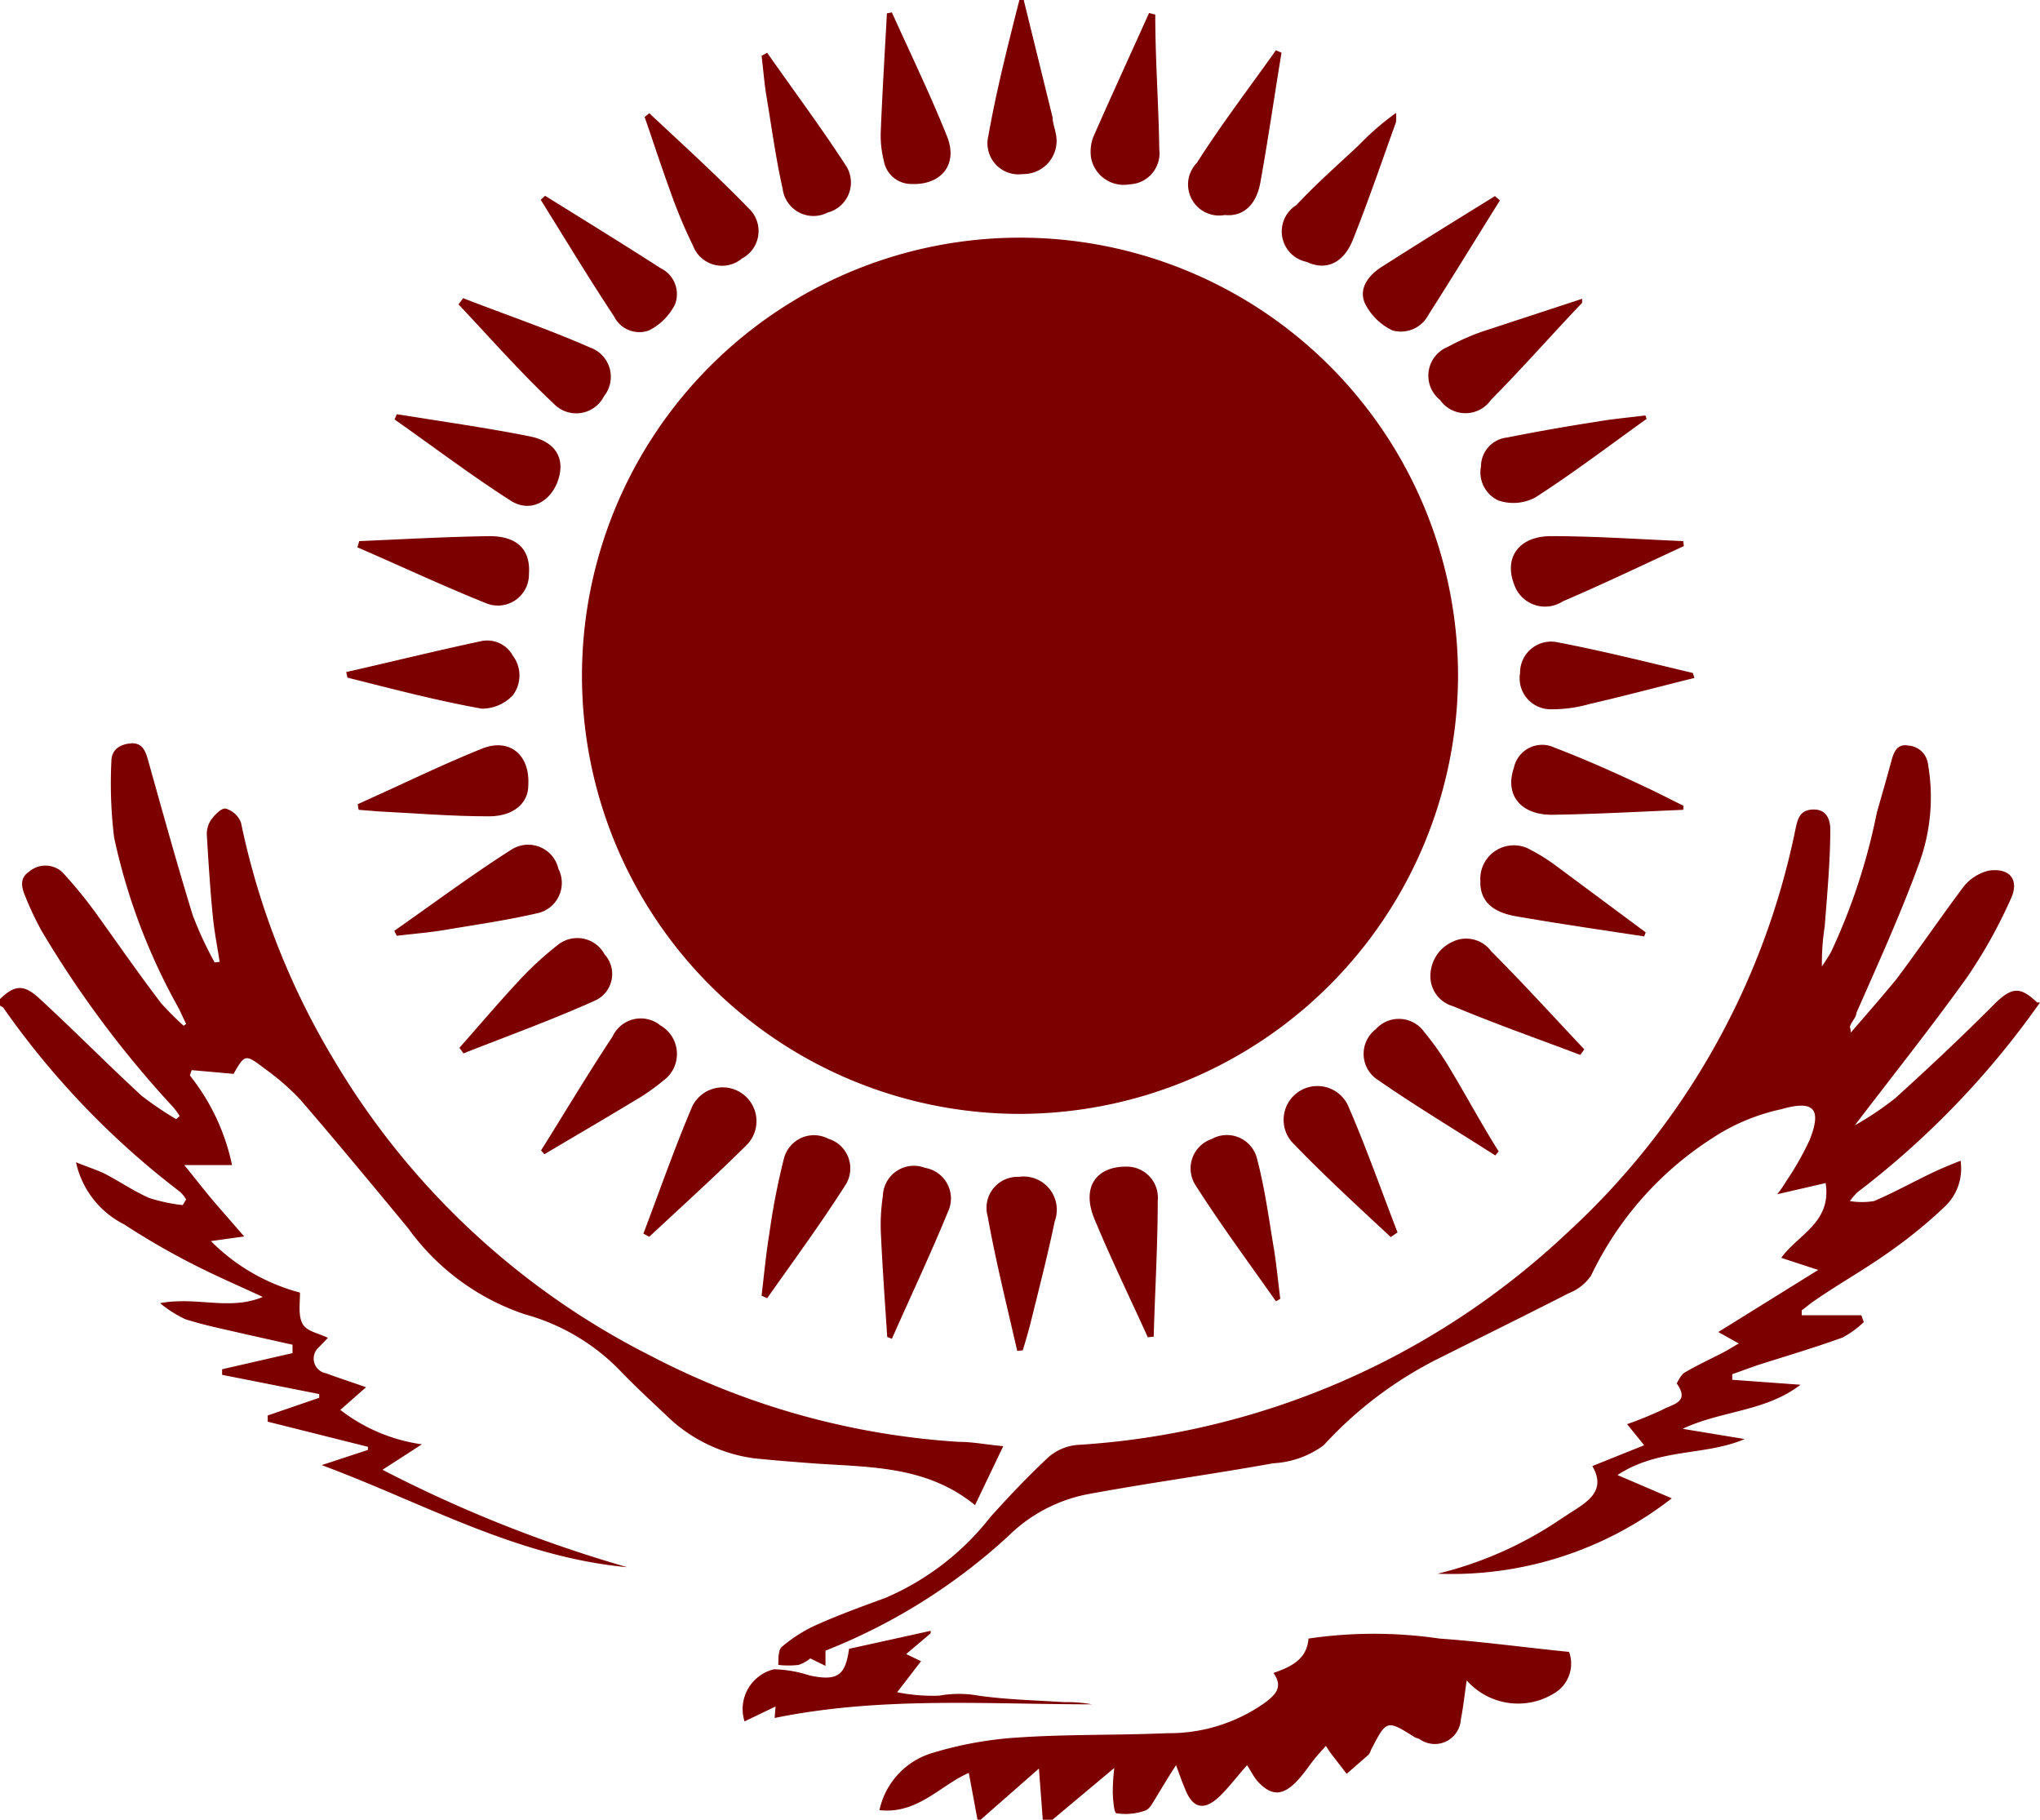<svg xmlns="http://www.w3.org/2000/svg" viewBox="0 0 65.76 58.65"><defs><style>.cls-1{fill:#7c0000;}</style></defs><title>Ресурс 17</title><g id="Слой_2" data-name="Слой 2"><g id="Слой_2-2" data-name="Слой 2"><path class="cls-1" d="M65.76,32.31a27.81,27.81,0,0,1-5.89,6.12,2.63,2.63,0,0,0-.24.28,2.42,2.42,0,0,0,.78,0c.61-.26,1.19-.58,1.79-.87.29-.14.59-.27,1-.43a1.69,1.69,0,0,1-.51,1.48,15.62,15.62,0,0,1-1.79,1.46c-.77.55-1.58,1-2.38,1.55-.15.1-.29.22-.44.33l0,.16H60l.08.22a3,3,0,0,1-.69.5c-.91.33-1.83.6-2.74.89l-.81.29,0,.18,2.2.16c-1.13.87-2.55.83-3.8,1.42l2,.33c-1.28.55-2.76.28-4.1,1.16l1.75.75a11.53,11.53,0,0,1-7.55,2.43A12.14,12.14,0,0,0,50.25,49l.35-.23c.58-.37,1.19-.72.73-1.52L53,46.58l-.55-.68a12,12,0,0,0,1.15-.47c.3-.17.89-.23.45-.84,0,0,.13-.28.25-.35.39-.23.8-.42,1.21-.63.16-.08.31-.18.54-.31l-.66-.37,3.22-2-1.19-.39c.53-.75,1.63-1.13,1.43-2.41l-1.56.36a4.1,4.1,0,0,0,.29-.42,9.54,9.54,0,0,0,.75-1.32c.4-1,.16-1.31-.91-1a6.53,6.53,0,0,0-2.25.95,10.76,10.76,0,0,0-3.88,4.41,1.55,1.55,0,0,1-.72.57c-1.39.71-2.79,1.4-4.19,2.1a12.7,12.7,0,0,0-3.71,2.8,3,3,0,0,1-1.62.58c-2,.36-4,.63-6,1a5,5,0,0,0-2.56,1.36,19,19,0,0,1-5.88,3.68v.49l-.49-.24a1.16,1.16,0,0,1-.38.21,2.86,2.86,0,0,1-.65,0c0-.2,0-.49.11-.58a4.67,4.67,0,0,1,1.14-.72c.72-.32,1.46-.59,2.2-.86a8.57,8.57,0,0,0,3.38-2.6c.6-.67,1.22-1.32,1.87-1.93a1.63,1.63,0,0,1,.93-.4,25.25,25.25,0,0,0,15.76-6.8,24.19,24.19,0,0,0,7.4-13.06c.07-.32.14-.61.57-.62s.55.33.55.64c0,1-.1,2.09-.18,3.13a7.54,7.54,0,0,0-.09,1.29c.1-.16.21-.31.3-.48a19.6,19.6,0,0,0,1.47-4.48c.16-.56.32-1.11.47-1.67.08-.29.19-.56.55-.49a.68.68,0,0,1,.63.6,6.22,6.22,0,0,1-.31,3.26c-.59,1.61-1.3,3.17-2,4.76,0,.12-.12.24-.18.37s0,.06,0,.26c.54-.62,1-1.15,1.47-1.72.75-1,1.43-2,2.18-3a1.48,1.48,0,0,1,.8-.5c.69-.1,1,.31.7.93a15.93,15.93,0,0,1-1.41,2.52c-1.14,1.59-2.36,3.12-3.61,4.76a10.3,10.3,0,0,0,1.31-.88c1.1-1,2.17-2,3.24-3.08.54-.51.8-.5,1.33,0Z"/><path class="cls-1" d="M0,32.2c.49-.48.79-.47,1.29,0,1.09,1,2.17,2.1,3.28,3.12a10.78,10.78,0,0,0,1.11.75l.11-.1a2.1,2.1,0,0,0-.22-.3A33.61,33.61,0,0,1,1.34,30a10.09,10.09,0,0,1-.5-1.05c-.13-.3-.24-.63.09-.85a.81.81,0,0,1,1.07,0,14.77,14.77,0,0,1,1.07,1.3c.72,1,1.41,2,2.13,2.94a9.78,9.78,0,0,0,.72.72L6,33c-.09-.18-.17-.37-.26-.54A19.67,19.67,0,0,1,3.68,27a14.31,14.31,0,0,1-.09-2.45c0-.36.23-.55.61-.59s.49.24.57.53c.47,1.67.93,3.34,1.44,5a11.72,11.72,0,0,0,.71,1.53L7.08,31c-.08-.53-.18-1-.23-1.58-.08-.82-.13-1.64-.18-2.46a.83.83,0,0,1,.11-.5c.12-.18.35-.42.49-.4a.74.74,0,0,1,.5.46,24.47,24.47,0,0,0,3,7.65A24.92,24.92,0,0,0,21,43.71a24.82,24.82,0,0,0,9.9,2.76c.45,0,.9.09,1.44.14l-.91,1.9c-1.54-1.26-3.35-1.22-5.13-1.34-.66-.05-1.33-.1-2-.17a5,5,0,0,1-2.87-1.43c-.46-.43-.92-.86-1.36-1.31a6.77,6.77,0,0,0-3.15-1.9,7.61,7.61,0,0,1-3.76-2.77c-1.15-1.39-2.3-2.78-3.48-4.15a7.86,7.86,0,0,0-1.15-1c-.63-.48-.64-.46-1,.17l-1.35-.12-.06.17a6.9,6.9,0,0,1,1.36,2.89H5.94c.4.49.69.87,1,1.23l.93,1.07L6.8,40a6.32,6.32,0,0,0,2.87,1.66c0,.37-.06.74.08,1s.51.3.82.46l-.31.32a.48.48,0,0,0,.25.82c.4.15.81.28,1.29.45l-.83.73a5.55,5.55,0,0,0,2.63,1.11l-1.27.82a42.82,42.82,0,0,0,7.89,3.14c-3.57-.33-6.56-2.07-9.85-3.29l1.49-.49v-.1l-3.23-.81v-.2l1.66-.57v-.12l-3.13-.62v-.18l2.27-.52v-.27L7.91,43c-.64-.15-1.3-.28-1.93-.48A3.74,3.74,0,0,1,5.16,42c1.18-.22,2.25.25,3.31-.2-.75-.35-1.52-.68-2.26-1.06A23.79,23.79,0,0,1,4,39.46a2.94,2.94,0,0,1-1.55-2c.37.15.66.24.93.37.48.25.93.56,1.43.78a5.45,5.45,0,0,0,1.08.23L6,38.66a1,1,0,0,0-.2-.25,26.78,26.78,0,0,1-5.7-5.94L0,32.41Z"/><path class="cls-1" d="M31.51,58.65l-.28-1.51c-.91.39-1.65,1.34-2.88,1.2a2.46,2.46,0,0,1,1.73-1.85A12,12,0,0,1,32.8,56c1.61-.11,3.23-.07,4.84-.14a5.33,5.33,0,0,0,3.16-1c.32-.25.57-.49.25-.94.57-.2,1.08-.44,1.13-1.11a14.55,14.55,0,0,1,4.22,0c1.39.1,2.78.29,4.18.43a1.11,1.11,0,0,1-.49,1.34,2.21,2.21,0,0,1-2.81-.42c-.07.46-.11.86-.19,1.26a.84.84,0,0,1-1.33.63L45.62,56c-.92-.58-.92-.58-1.43.41a.46.46,0,0,1-.07.14l-.71.62-.54-.7-.13-.2c-.16.18-.3.33-.43.5s-.31.43-.49.62c-.48.51-.85.5-1.3,0-.12-.15-.21-.33-.32-.5-.37.42-.6.73-.88,1-.51.49-.88.4-1.13-.26-.08-.19-.15-.38-.28-.74-.26.4-.43.69-.62,1s-.23.41-.39.47a1.88,1.88,0,0,1-.91.08c-.08,0-.11-.43-.12-.66a6.75,6.75,0,0,1,.05-.8l-2.09,1.75h-.21L33.49,57l-1.88,1.65Z"/><path class="cls-1" d="M32.9,35.9A14.12,14.12,0,1,1,47,21.71,14.15,14.15,0,0,1,32.9,35.9Z"/><path class="cls-1" d="M27.37,53.14,30,52.56l0,.08-.79.67.48.23-.77,1a5.75,5.75,0,0,0,1.36.11,3.55,3.55,0,0,1,1.26,0c.92.13,1.85.15,2.77.21a4.4,4.4,0,0,1,.89.07c-3.4,0-6.81-.26-10.23.44L25,55l-1,.48a1.32,1.32,0,0,1,.95-1.68A4,4,0,0,1,26.1,54C27,54.19,27.25,54,27.37,53.14Z"/><path class="cls-1" d="M54.26,26.1c-1.41.06-2.83.14-4.24.16-1,0-1.52-.64-1.22-1.51a.93.93,0,0,1,1.32-.65c1,.38,2,.83,2.93,1.27.41.19.81.4,1.22.6Z"/><path class="cls-1" d="M54.28,17.6c-1.3.6-2.59,1.22-3.9,1.78a1.05,1.05,0,0,1-1.55-.49c-.38-.9.12-1.62,1.19-1.61,1.41,0,2.82.1,4.24.16Z"/><path class="cls-1" d="M28.75.4c.6,1.33,1.24,2.65,1.78,4,.36.9-.19,1.57-1.15,1.53a.9.9,0,0,1-.89-.75,3.33,3.33,0,0,1-.1-.89c.05-1.29.13-2.57.2-3.86Z"/><path class="cls-1" d="M48.2,37.24c-1.28-.82-2.6-1.61-3.85-2.48a1,1,0,0,1,0-1.59,1,1,0,0,1,1.56.09,9.2,9.2,0,0,1,.84,1.2c.53.88,1,1.76,1.56,2.65Z"/><path class="cls-1" d="M28.6,43.09c-.07-1.08-.15-2.17-.2-3.25a6.26,6.26,0,0,1,.06-1.3,1,1,0,0,1,1.36-.9,1,1,0,0,1,.74,1.41c-.57,1.39-1.21,2.74-1.81,4.1Z"/><path class="cls-1" d="M54.62,21.85c-1.13.28-2.25.58-3.38.84a4.41,4.41,0,0,1-1.24.17,1,1,0,0,1-1-1.17,1,1,0,0,1,1.15-1c1.48.28,2.95.65,4.42,1Z"/><path class="cls-1" d="M48.35,6.46c-.77,1.23-1.52,2.46-2.3,3.68a1,1,0,0,1-1.16.51A1.9,1.9,0,0,1,44,9.78c-.21-.47.1-.89.51-1.16,1.22-.78,2.45-1.54,3.68-2.3Z"/><path class="cls-1" d="M37.24.47c0,1.45.11,2.9.13,4.35a1,1,0,0,1-.95,1.12,1.07,1.07,0,0,1-1.25-.86,1.35,1.35,0,0,1,.07-.66c.59-1.34,1.2-2.67,1.8-4Z"/><path class="cls-1" d="M45,3.64a1.35,1.35,0,0,1,0,.3c-.46,1.27-.89,2.54-1.39,3.79-.31.77-.88,1-1.49.71a1,1,0,0,1-.33-1.83c.63-.68,1.33-1.29,2-1.92C44.12,4.35,44.5,4,45,3.64Z"/><path class="cls-1" d="M51,9.76c-1,1.05-1.93,2.11-2.94,3.13a1,1,0,0,1-1.64,0,1,1,0,0,1,.25-1.71,7.4,7.4,0,0,1,1.19-.52L51,9.63Z"/><path class="cls-1" d="M14.81,33.77c.62-.7,1.23-1.42,1.87-2.11A10.6,10.6,0,0,1,18,30.44a1,1,0,0,1,1.49.32.94.94,0,0,1-.29,1.48c-1.4.63-2.84,1.15-4.26,1.71Z"/><path class="cls-1" d="M50.94,34c-1.37-.52-2.74-1-4.1-1.57a1,1,0,0,1-.73-1,1.21,1.21,0,0,1,.72-1.08,1,1,0,0,1,1.24.31c1,1,2,2.1,3,3.16Z"/><path class="cls-1" d="M44.83,39.87c-1.07-1-2.17-2-3.2-3.08a1.09,1.09,0,1,1,1.81-1.19c.59,1.35,1.08,2.75,1.61,4.12Z"/><path class="cls-1" d="M11.53,25.92c1.34-.6,2.66-1.25,4-1.79.9-.36,1.56.2,1.5,1.18,0,.59-.49,1-1.27,1-1.2,0-2.39-.1-3.58-.16l-.62-.05Z"/><path class="cls-1" d="M37,43.1c-.58-1.28-1.2-2.55-1.74-3.86-.39-1,.09-1.65,1.06-1.64a1,1,0,0,1,1,1.1c0,1.46-.09,2.92-.13,4.38Z"/><path class="cls-1" d="M14.93,9.61c1.36.53,2.75,1,4.09,1.59a1,1,0,0,1,.45,1.57,1,1,0,0,1-1.61.25c-1.07-1-2.06-2.13-3.08-3.21Z"/><path class="cls-1" d="M53.08,13.5c-1.2.86-2.37,1.75-3.6,2.54a1.51,1.51,0,0,1-1.18.09,1,1,0,0,1-.56-1.1.94.94,0,0,1,.85-.93c1-.2,1.92-.36,2.89-.51.52-.09,1-.13,1.56-.2Z"/><path class="cls-1" d="M11.58,17.44c1.4-.06,2.8-.14,4.2-.16.9,0,1.33.44,1.27,1.23a1,1,0,0,1-1.36.94c-1.4-.56-2.78-1.21-4.17-1.81Z"/><path class="cls-1" d="M17.57,6.31c1.24.77,2.49,1.54,3.72,2.33a.93.93,0,0,1,.47,1.17,1.9,1.9,0,0,1-.84.84.91.91,0,0,1-1.13-.46C19,9,18.21,7.69,17.43,6.44Z"/><path class="cls-1" d="M53,30.18c-1.38-.21-2.76-.41-4.14-.65-.8-.14-1.16-.53-1.14-1.14a1.08,1.08,0,0,1,1.62-1,6,6,0,0,1,.8.5l2.91,2.16Z"/><path class="cls-1" d="M17.44,37.08c.77-1.23,1.51-2.47,2.31-3.68a1,1,0,0,1,1.54-.35,1.06,1.06,0,0,1,.09,1.78,7,7,0,0,1-1,.69c-.94.57-1.89,1.12-2.83,1.68Z"/><path class="cls-1" d="M41.13,41.94c-.88-1.25-1.79-2.48-2.61-3.77a1,1,0,0,1,.54-1.46,1,1,0,0,1,1.46.63c.25.95.38,1.92.54,2.88.09.54.14,1.1.21,1.64Z"/><path class="cls-1" d="M41.31,1.7c-.23,1.39-.43,2.79-.68,4.17-.13.75-.57,1.12-1.15,1.06a1,1,0,0,1-.9-1.68c.79-1.24,1.69-2.42,2.55-3.63Z"/><path class="cls-1" d="M12.79,13.35c1.43.23,2.86.43,4.27.71.84.16,1.16.7.94,1.39s-.88,1.11-1.55.68c-1.28-.82-2.49-1.74-3.73-2.61Z"/><path class="cls-1" d="M12.71,30c1.26-.88,2.49-1.8,3.78-2.62A1,1,0,0,1,18,28a1,1,0,0,1-.71,1.44c-1,.23-2,.37-3,.54-.5.08-1,.12-1.5.18Z"/><path class="cls-1" d="M20.93,3.65c1.07,1,2.17,2,3.2,3.06a1,1,0,0,1-.21,1.62,1,1,0,0,1-1.58-.41,16.38,16.38,0,0,1-.76-1.83c-.28-.77-.53-1.54-.8-2.32Z"/><path class="cls-1" d="M20.74,39.76c.52-1.37,1-2.75,1.57-4.09a1.09,1.09,0,1,1,1.8,1.19c-1,1-2.11,2-3.18,3Z"/><path class="cls-1" d="M32.79,43.54c-.33-1.45-.69-2.88-.95-4.33a1,1,0,0,1,1-1.28A1.07,1.07,0,0,1,34,39.36c-.22,1.06-.49,2.11-.75,3.16-.08.33-.18.67-.28,1Z"/><path class="cls-1" d="M11.16,21.66c1.46-.33,2.91-.69,4.37-1a.94.94,0,0,1,1,.47,1.06,1.06,0,0,1,0,1.28,1.37,1.37,0,0,1-1,.43c-1.46-.26-2.89-.64-4.33-1Z"/><path class="cls-1" d="M33,0l.93,3.78c0,.16.07.34.1.51a1.07,1.07,0,0,1-1.06,1.32,1,1,0,0,1-1.11-1.23c.26-1.47.63-2.92,1-4.38Z"/><path class="cls-1" d="M24.55,41.76c.08-.67.14-1.34.25-2a22,22,0,0,1,.47-2.42,1,1,0,0,1,1.43-.64,1,1,0,0,1,.58,1.45c-.8,1.26-1.69,2.47-2.55,3.69Z"/><path class="cls-1" d="M24.73,1.7c.84,1.2,1.72,2.38,2.52,3.61a1,1,0,0,1-.57,1.54,1,1,0,0,1-1.45-.76C25,5.07,24.86,4,24.69,3c-.06-.4-.09-.8-.14-1.2Z"/></g></g></svg>